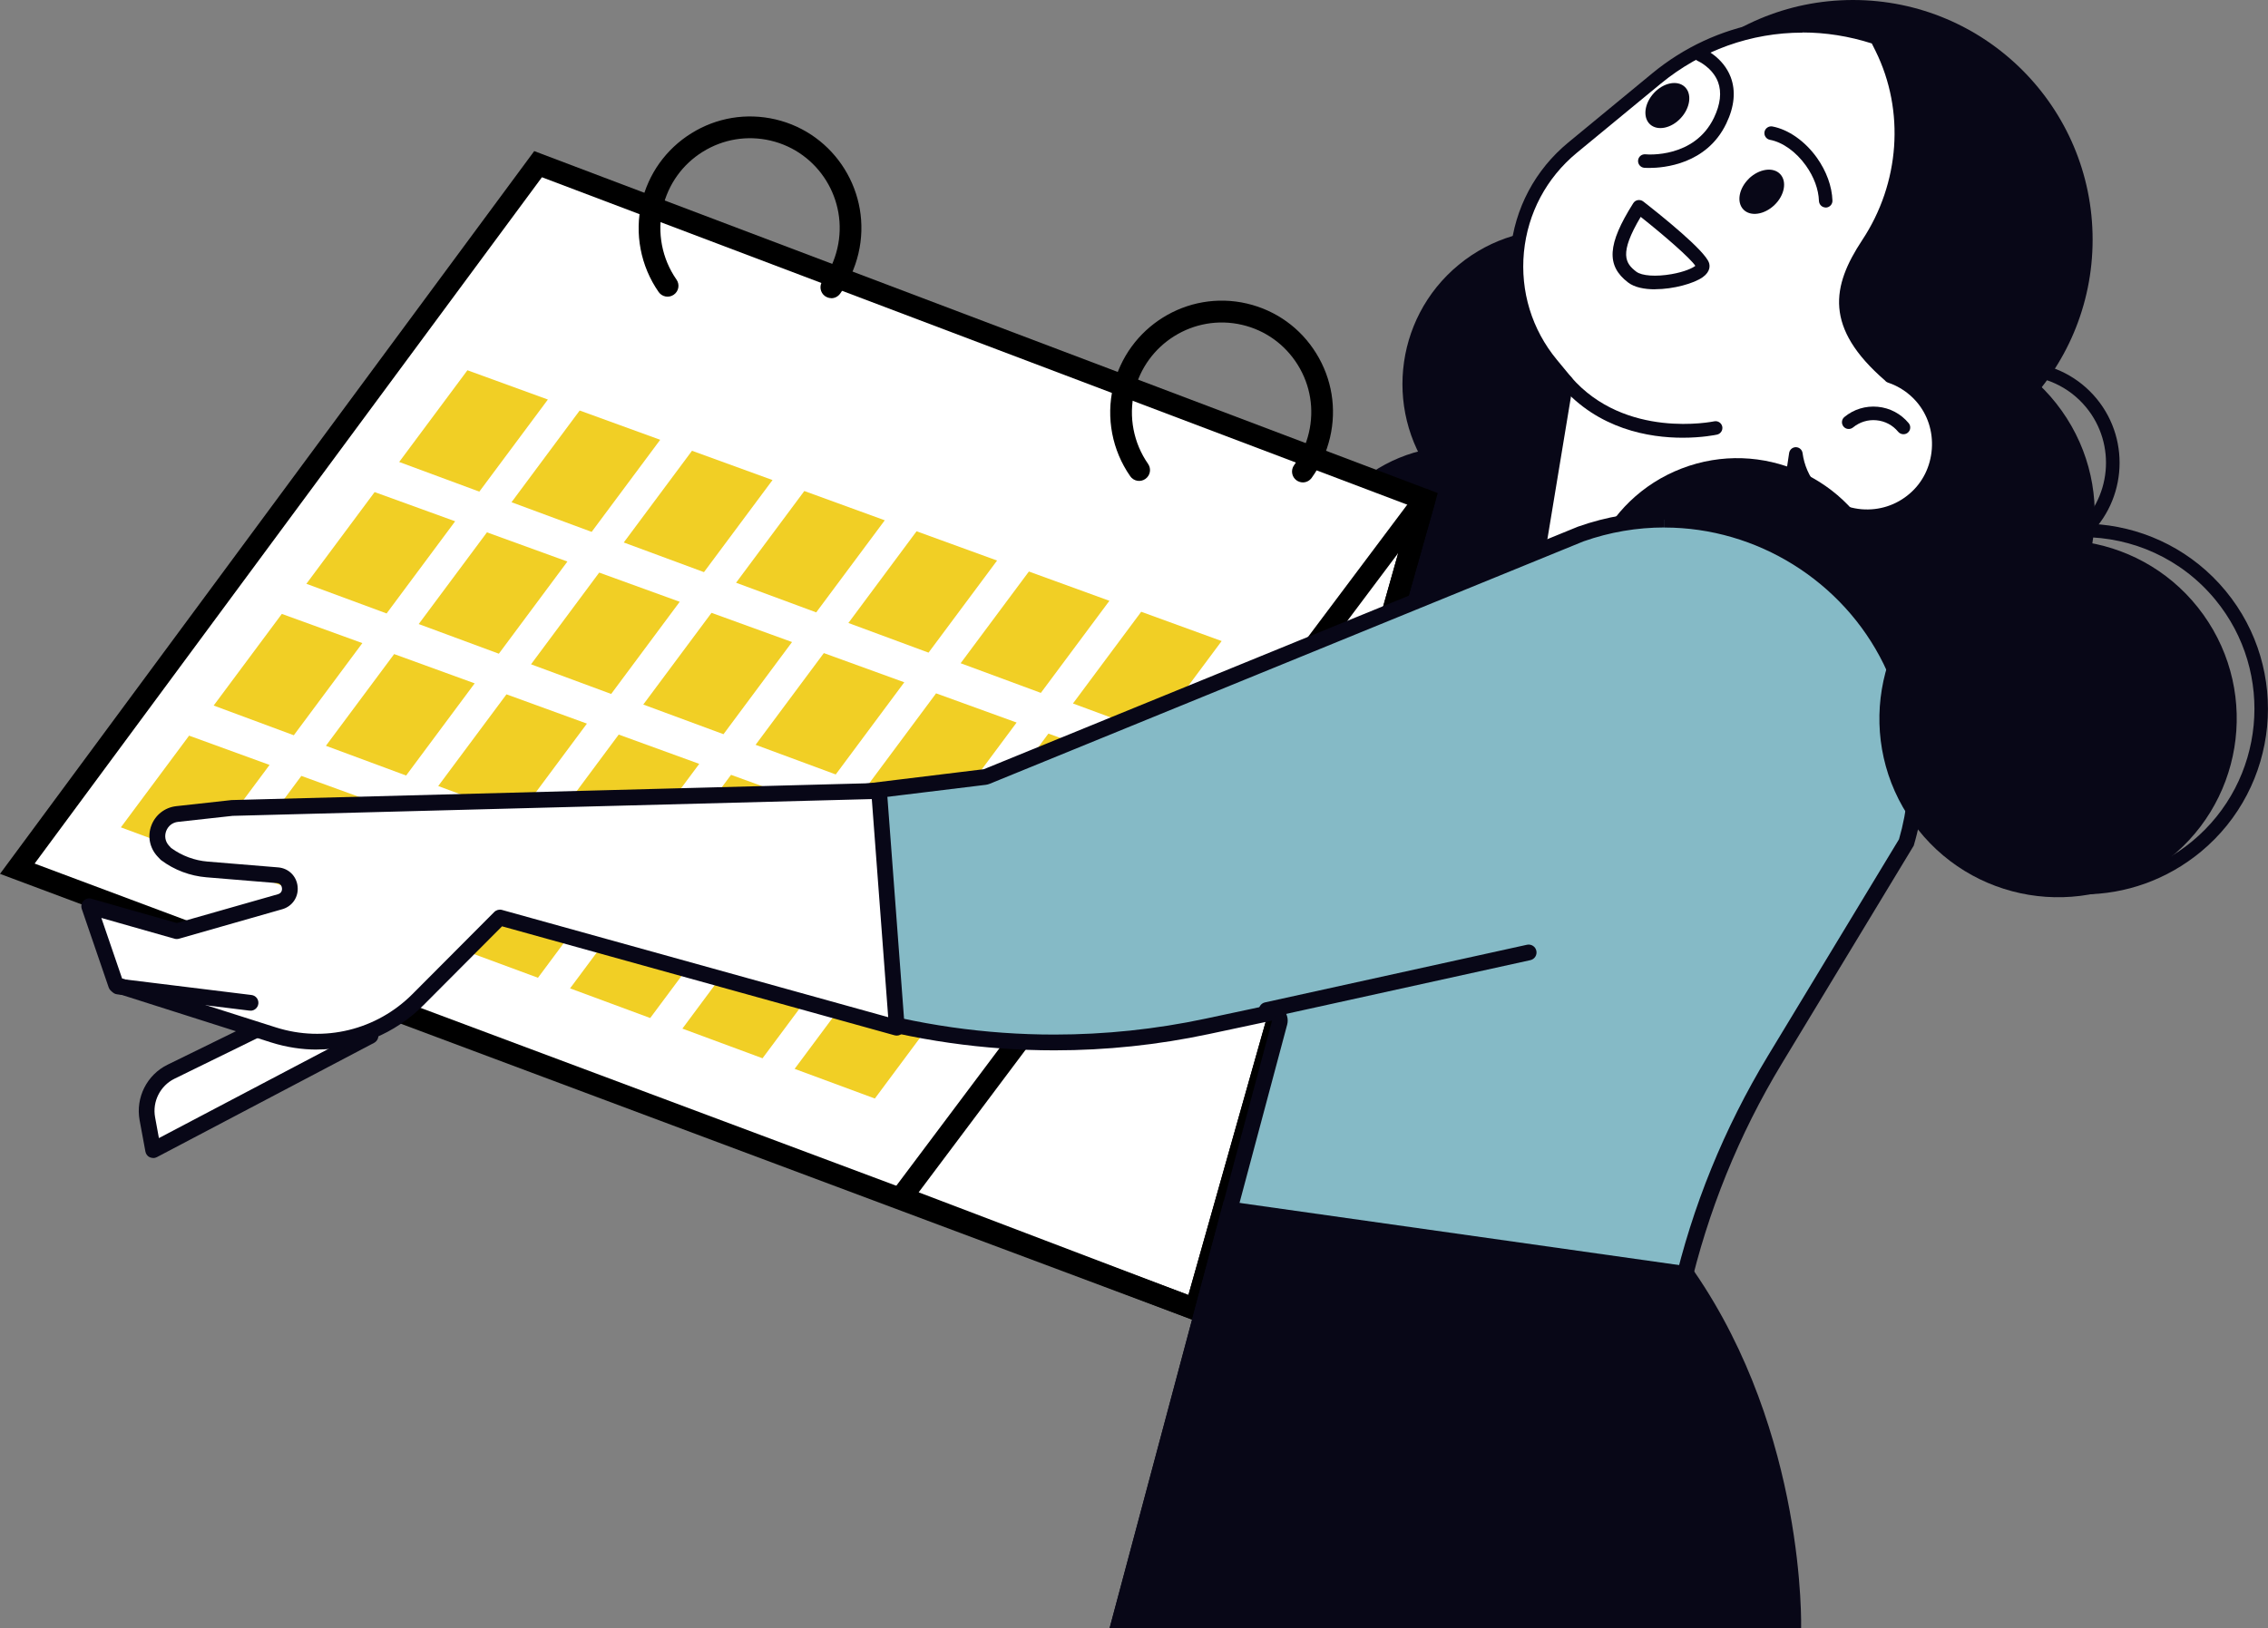 <?xml version="1.0" encoding="UTF-8"?>
<svg id="_Layer_" data-name="&amp;lt;Layer&amp;gt;" xmlns="http://www.w3.org/2000/svg" viewBox="0 0 297.43 213.57">
  <rect x="0" y="0" width="297.43" height="213.57" fill="#808080" stroke="none"/>
  <defs>
    <style>
      .cls-1 {
        fill: #f1cf25;
      }

      .cls-2 {
        fill: #fff;
      }

      .cls-3 {
        fill: #080717;
      }

      .cls-4 {
        fill: #85bac6;
      }
    </style>
  </defs>
  <g>
    <path class="cls-3" d="m217.07,66c-8.63,7.12-21.4,5.89-28.52-2.74-7.12-8.63-5.89-21.4,2.74-28.52,8.63-7.12,21.4-5.89,28.52,2.74s5.89,21.4-2.74,28.52Z"/>
    <circle class="cls-3" cx="191.23" cy="78.79" r="20.26" transform="translate(-11.41 37.37) rotate(-10.84)"/>
    <circle class="cls-3" cx="251.29" cy="67.47" r="23.43" transform="translate(7.41 158.15) rotate(-35.43)"/>
    <path class="cls-3" d="m264.74,73.95c-3.82,0-7.61-1.64-10.23-4.81-2.25-2.73-3.3-6.17-2.96-9.69.34-3.52,2.03-6.7,4.76-8.95,5.63-4.64,13.99-3.84,18.64,1.79,4.64,5.63,3.84,13.99-1.79,18.64h0c-2.46,2.03-5.44,3.02-8.41,3.02Zm-.02-24.69c-2.57,0-5.15.86-7.28,2.61-2.36,1.95-3.82,4.7-4.12,7.74-.29,3.05.62,6.03,2.57,8.39,4.02,4.88,11.26,5.57,16.13,1.55h0c4.88-4.02,5.57-11.26,1.55-16.13-2.26-2.74-5.55-4.16-8.85-4.16Zm7.87,20.98h0,0Z"/>
    <circle class="cls-3" cx="243" cy="31.43" r="31.43"/>
    <g>
      <path class="cls-2" d="m251.99,52.12c-1.14-1.31-2.57-2.23-4.11-2.75h.01c-7.6-6.54-6.91-11.36-2.94-17.35,5.08-7.68,5.89-17.42,1.81-25.68l-.66-1.34c-9.56-3.21-20.51-1.59-28.86,5.3l-11.02,9.08c-8.59,7.09-9.82,19.8-2.73,28.39l1.95,2.36-4.48,27.11-4.07,20.51,33.14-1.5,5.49-36.67c.23,1.68.9,3.33,2.06,4.73,3.36,4.08,9.42,4.61,13.45,1.14,3.89-3.35,4.33-9.44.97-13.32Z"/>
      <path class="cls-3" d="m196.89,98.63c-.26,0-.5-.11-.67-.31-.18-.21-.25-.49-.2-.75l4.07-20.51,4.41-26.68-1.69-2.05c-3.58-4.34-5.25-9.81-4.71-15.41.54-5.6,3.23-10.65,7.57-14.23l11.02-9.08c8.33-6.86,19.43-8.9,29.71-5.46.22.08.41.24.52.45l.66,1.34c4.14,8.39,3.43,18.57-1.87,26.57-3.76,5.68-4.44,9.93,2.68,16.09,1.66.6,3.15,1.62,4.29,2.94h0c1.78,2.06,2.65,4.73,2.45,7.51-.2,2.78-1.45,5.29-3.51,7.07-2.12,1.83-4.83,2.71-7.62,2.47-2.79-.24-5.31-1.56-7.09-3.72-.39-.48-.74-.99-1.04-1.52l-4.94,33.03c-.06.42-.41.74-.84.76l-33.14,1.5s-.03,0-.04,0ZM236.37,4.28c-6.69,0-13.23,2.3-18.57,6.69l-11.02,9.08c-3.97,3.28-6.43,7.9-6.93,13.03-.49,5.13,1.04,10.14,4.32,14.11l1.95,2.36c.16.2.23.46.19.71l-4.48,27.11-3.85,19.42,31.27-1.42,5.38-35.95c.07-.44.44-.76.88-.76h0c.44,0,.82.33.88.77.21,1.58.86,3.07,1.87,4.29,1.48,1.79,3.56,2.88,5.87,3.08,2.31.19,4.55-.53,6.31-2.05,1.7-1.46,2.73-3.54,2.9-5.85.17-2.31-.55-4.52-2.02-6.22h0c-.99-1.14-2.27-2-3.72-2.49-.16-.05-.3-.15-.4-.28-8-6.93-6.98-12.37-2.99-18.41,4.95-7.47,5.62-16.98,1.76-24.8l-.5-1c-3-.96-6.06-1.44-9.1-1.44Z"/>
    </g>
    <path class="cls-3" d="m229.37,23.42c-1.33,1.28-1.66,3.1-.74,4.06.92.96,2.75.69,4.08-.59,1.33-1.28,1.66-3.1.74-4.06-.92-.96-2.75-.69-4.09.59Z"/>
    <path class="cls-3" d="m217.04,37.95c-1.39,0-2.68-.25-3.52-.89-2.91-2.21-2.73-5.03.67-10.41.13-.21.35-.36.6-.4.25-.04.5.02.7.17,2.41,1.88,8.09,6.44,8.63,8.05.11.32.24,1.13-.82,1.89-1.15.82-3.84,1.58-6.25,1.58Zm-1.87-9.51c-2.89,4.85-2.02,6.1-.58,7.2.73.55,2.58.68,4.62.32,1.71-.3,2.77-.8,3.12-1.09-.66-1-3.98-3.9-7.16-6.42Z"/>
    <path class="cls-3" d="m239.43,27.22c-.48,0-.87-.38-.89-.86-.05-1.51-.65-3.16-1.71-4.64-1.28-1.8-3.05-3.07-4.72-3.38-.48-.09-.8-.56-.71-1.04.09-.48.56-.8,1.04-.71,2.11.4,4.29,1.94,5.83,4.1,1.25,1.76,1.98,3.76,2.04,5.62.02.49-.37.9-.86.92,0,0-.02,0-.03,0Z"/>
    <path class="cls-3" d="m216.89,12.21c-1.25,1.36-1.48,3.2-.5,4.1.98.9,2.79.53,4.04-.83s1.48-3.2.5-4.1-2.79-.53-4.04.83Z"/>
    <path class="cls-3" d="m220.68,57.42c-4.38,0-11.06-1.09-16.01-6.83-.32-.37-.28-.93.09-1.25.37-.32.93-.28,1.25.09,7.13,8.26,18.68,5.86,18.79,5.84.48-.1.95.2,1.06.68.1.48-.2.95-.68,1.06-.19.04-1.96.41-4.52.41Z"/>
    <path class="cls-3" d="m249.62,56.96c-.26,0-.51-.11-.69-.32-.71-.87-1.72-1.4-2.84-1.51-1.12-.11-2.21.23-3.08.94-.38.31-.94.26-1.25-.12-.31-.38-.26-.94.12-1.25,1.23-1.02,2.79-1.49,4.38-1.34,1.59.15,3.03.92,4.05,2.15.31.38.26.94-.12,1.25-.17.14-.37.2-.57.2Z"/>
    <path class="cls-3" d="m216.27,22.03c-.4,0-.64-.02-.65-.02-.49-.05-.84-.48-.8-.97.05-.49.47-.84.97-.8.26.03,6.42.53,8.98-4.79.85-1.77,1.03-3.35.54-4.68-.72-1.91-2.63-2.76-2.65-2.77-.45-.19-.66-.71-.47-1.17.19-.45.71-.66,1.16-.47.11.04,2.62,1.13,3.62,3.76.68,1.81.49,3.86-.59,6.1-2.57,5.34-8.19,5.81-10.1,5.81Z"/>
    <circle class="cls-3" cx="227.81" cy="80.38" r="20.26" transform="translate(-13.67 87.13) rotate(-21.04)"/>
  </g>
  <g>
    <g>
      <polygon class="cls-2" points="70.57 21.53 186.83 65.55 156.8 171.75 2.27 113.95 70.57 21.53"/>
      <path d="m157.75,173.63L0,114.63,70.06,19.82l118.49,44.86-30.8,108.95ZM4.54,113.28l151.31,56.59,29.25-103.46L71.07,23.25,4.54,113.28Z"/>
    </g>
    <path d="m156.8,173.18c-.17,0-.34-.03-.51-.09l-38.61-14.7c-.42-.16-.74-.51-.86-.94s-.04-.89.23-1.25l68.63-91.51c.41-.55,1.16-.72,1.77-.42.62.3.93,1,.74,1.67l-30.02,106.2c-.11.38-.37.71-.73.89-.2.1-.42.15-.64.15Zm-36.33-16.78l35.38,13.47,27.52-97.33-62.9,83.87Z"/>
    <path d="m109.03,39.11c-.29,0-.58-.09-.84-.27-.64-.46-.78-1.35-.32-1.99.93-1.28,1.58-2.71,1.94-4.26,1.48-6.33-2.46-12.68-8.77-14.15-3.06-.71-6.21-.19-8.88,1.47-2.67,1.66-4.53,4.27-5.25,7.34-.76,3.25-.1,6.69,1.81,9.43.45.65.29,1.53-.36,1.98-.65.45-1.53.29-1.98-.35-2.37-3.4-3.19-7.67-2.24-11.71.89-3.81,3.2-7.04,6.52-9.11,3.32-2.07,7.24-2.71,11.03-1.83,7.84,1.83,12.73,9.72,10.89,17.58-.45,1.92-1.26,3.7-2.41,5.29-.28.38-.71.59-1.15.59Z"/>
    <path d="m170.87,63.28c-.29,0-.58-.09-.84-.27-.64-.46-.78-1.35-.32-1.99.93-1.28,1.58-2.71,1.94-4.26.72-3.07.2-6.23-1.46-8.9-1.66-2.67-4.25-4.54-7.31-5.25-6.31-1.47-12.65,2.48-14.13,8.81-.76,3.25-.1,6.69,1.81,9.43.45.65.29,1.53-.36,1.98-.65.45-1.53.29-1.98-.36-2.37-3.4-3.19-7.67-2.24-11.71,1.84-7.86,9.71-12.77,17.55-10.94,3.8.89,7.03,3.21,9.08,6.53,2.06,3.32,2.7,7.25,1.81,11.05-.45,1.92-1.26,3.7-2.41,5.29-.28.38-.71.59-1.15.59Z"/>
    <g>
      <polygon class="cls-1" points="71.85 52.41 61.3 48.57 52.35 60.6 62.86 64.49 71.85 52.41"/>
      <polygon class="cls-1" points="86.58 57.69 76.02 53.85 67.08 65.88 77.59 69.77 86.58 57.69"/>
      <polygon class="cls-1" points="101.31 62.97 90.75 59.13 81.8 71.16 92.32 75.05 101.31 62.97"/>
      <polygon class="cls-1" points="116.03 68.25 105.48 64.41 96.53 76.44 107.04 80.33 116.03 68.25"/>
      <polygon class="cls-1" points="130.76 73.53 120.2 69.69 111.26 81.72 121.77 85.61 130.76 73.53"/>
      <polygon class="cls-1" points="145.49 78.81 134.93 74.97 125.98 87 136.5 90.89 145.49 78.81"/>
      <polygon class="cls-1" points="160.21 84.09 149.66 80.25 140.71 92.28 151.22 96.17 160.21 84.09"/>
    </g>
    <g>
      <polygon class="cls-1" points="59.69 68.38 49.13 64.55 40.18 76.58 50.7 80.47 59.69 68.38"/>
      <polygon class="cls-1" points="74.41 73.66 63.86 69.83 54.91 81.86 65.42 85.75 74.41 73.66"/>
      <polygon class="cls-1" points="89.14 78.94 78.58 75.11 69.64 87.14 80.15 91.03 89.14 78.94"/>
      <polygon class="cls-1" points="103.87 84.22 93.31 80.39 84.36 92.42 94.88 96.31 103.87 84.22"/>
      <polygon class="cls-1" points="118.59 89.5 108.04 85.67 99.09 97.7 109.6 101.59 118.59 89.5"/>
      <polygon class="cls-1" points="133.32 94.78 122.76 90.95 113.82 102.98 124.33 106.87 133.32 94.78"/>
      <polygon class="cls-1" points="148.05 100.06 137.49 96.23 128.54 108.26 139.06 112.15 148.05 100.06"/>
    </g>
    <g>
      <polygon class="cls-1" points="47.52 84.36 36.96 80.53 28.02 92.55 38.53 96.45 47.52 84.36"/>
      <polygon class="cls-1" points="62.25 89.64 51.69 85.8 42.74 97.83 53.26 101.73 62.25 89.64"/>
      <polygon class="cls-1" points="76.97 94.92 66.42 91.08 57.47 103.11 67.98 107.01 76.97 94.92"/>
      <polygon class="cls-1" points="91.7 100.2 81.14 96.36 72.2 108.39 82.71 112.29 91.7 100.2"/>
      <polygon class="cls-1" points="106.43 105.48 95.87 101.64 86.92 113.67 97.44 117.57 106.43 105.48"/>
      <polygon class="cls-1" points="121.15 110.76 110.6 106.92 101.65 118.95 112.17 122.85 121.15 110.76"/>
      <polygon class="cls-1" points="135.88 116.04 125.33 112.2 116.38 124.23 126.89 128.13 135.88 116.04"/>
    </g>
    <g>
      <polygon class="cls-1" points="35.35 100.34 24.8 96.5 15.85 108.53 26.36 112.42 35.35 100.34"/>
      <polygon class="cls-1" points="50.08 105.62 39.52 101.78 30.58 113.81 41.09 117.7 50.08 105.62"/>
      <polygon class="cls-1" points="64.81 110.9 54.25 107.06 45.3 119.09 55.82 122.98 64.81 110.9"/>
      <polygon class="cls-1" points="79.53 116.18 68.98 112.34 60.03 124.37 70.55 128.26 79.53 116.18"/>
      <polygon class="cls-1" points="94.26 121.46 83.71 117.62 74.76 129.65 85.27 133.54 94.26 121.46"/>
      <polygon class="cls-1" points="108.99 126.74 98.43 122.9 89.49 134.93 100 138.82 108.99 126.74"/>
      <polygon class="cls-1" points="123.71 132.02 113.16 128.18 104.21 140.21 114.73 144.1 123.71 132.02"/>
    </g>
  </g>
  <g>
    <path class="cls-4" d="m146.86,212.53l20.95-78.39c.09-.35,0-.72-.25-.98-.2-.21-.47-.32-.75-.32-.07,0-.14,0-.21.02l-8.31,1.77c-6.56,1.4-13.29,2.1-20,2.1-9.14,0-18.23-1.3-27-3.87l-4.03-1.18-5.16-26.46,27.07-3.3c.09-.01.18-.03.27-.07l77.92-31.82c3.51-1.24,7.21-1.87,10.95-1.87,12.5,0,24.15,7.25,29.66,18.48,3.66,7.44,4.38,15.91,2.05,23.87l-17.23,28.47c-11.48,18.98-16.49,40.68-14.48,62.77l.98,10.79h-72.41Z"/>
    <path class="cls-3" d="m218.29,67.13v2.07c12.11,0,23.39,7.03,28.73,17.9,3.52,7.17,4.24,15.32,2.02,22.99l-17.16,28.36c-11.6,19.16-16.65,41.09-14.63,63.39l.88,9.67h-69.93l20.6-77.1c.19-.69,0-1.44-.5-1.96-.39-.42-.94-.64-1.5-.64-.14,0-.29.01-.43.05l-8.31,1.77c-6.49,1.38-13.15,2.08-19.79,2.08-9.04,0-18.03-1.29-26.71-3.83l-3.43-1-4.83-24.76,25.97-3.17c.18-.02.36-.07.53-.14l77.87-31.8c3.43-1.21,7-1.82,10.61-1.82v-2.07h0Zm0,0c-3.77,0-7.6.63-11.34,1.95l-77.92,31.82-28.17,3.44,5.5,28.17,4.64,1.36c8.9,2.6,18.09,3.91,27.29,3.91,6.77,0,13.55-.71,20.22-2.13l8.31-1.77-21.3,79.7h74.89l-1.08-11.92c-1.97-21.71,3.05-43.48,14.34-62.14l17.3-28.59c2.44-8.22,1.7-17.05-2.08-24.74h0c-5.87-11.95-17.92-19.06-30.59-19.06h0Z"/>
  </g>
  <g>
    <path class="cls-2" d="m200.47,124.94l-34.35,7.56,34.35-7.56Z"/>
    <path class="cls-3" d="m166.12,133.53c-.47,0-.9-.33-1.01-.81-.12-.56.23-1.11.79-1.23l34.35-7.56c.56-.12,1.11.23,1.23.79.12.56-.23,1.11-.79,1.23l-34.35,7.56c-.08.02-.15.02-.22.02Z"/>
  </g>
  <g>
    <path class="cls-2" d="m37.36,133.27l-14.93,7.31c-2.3,1.13-3.58,3.65-3.11,6.18l.76,4.11,28.5-15-11.22-2.6Z"/>
    <path class="cls-3" d="m20.08,151.9c-.15,0-.31-.04-.45-.1-.3-.14-.5-.42-.56-.74l-.76-4.11c-.55-2.97.96-5.97,3.67-7.29l14.93-7.31c.21-.1.46-.13.69-.08l11.22,2.6c.42.1.74.45.79.87.06.43-.16.84-.54,1.05l-28.5,15c-.15.08-.32.12-.48.12Zm17.41-17.55l-14.6,7.15c-1.88.92-2.93,3-2.55,5.06l.5,2.73,24.8-13.05-8.16-1.89Z"/>
  </g>
  <g>
    <path class="cls-2" d="m21.43,111.65l.35.37c1.57,1.17,3.44,1.87,5.4,2.03l9.23.76c1.97.16,2.24,2.93.34,3.48l-13.55,3.87-11.5-3.27,3.53,10.3,20.64,6.57c6.69,2.13,14,.34,18.95-4.63l10.73-10.77,52.07,14.46-2.33-31.06-84.8,2.23-7.25.8c-2.37.26-3.43,3.11-1.81,4.86Z"/>
    <path class="cls-3" d="m41.58,137.68c-2.01,0-4.04-.31-6.03-.94l-20.64-6.57c-.31-.1-.56-.34-.66-.65l-3.53-10.3c-.12-.36-.04-.77.23-1.05s.66-.39,1.03-.28l11.21,3.19,13.26-3.78c.55-.16.55-.64.53-.79-.01-.14-.1-.62-.68-.67l-9.23-.76c-2.15-.18-4.2-.95-5.93-2.24-.05-.04-.1-.08-.14-.13l-.35-.37c-1.02-1.1-1.33-2.65-.8-4.05.52-1.4,1.77-2.37,3.26-2.54l7.25-.8,84.89-2.24c.56-.06,1.02.41,1.06.96l2.33,31.06c.02.33-.11.66-.38.88-.26.21-.61.29-.93.2l-51.49-14.3-10.3,10.34c-3.78,3.79-8.81,5.82-13.97,5.82Zm-25.54-9.32l20.14,6.41c6.35,2.02,13.21.34,17.91-4.37l10.73-10.77c.26-.26.65-.37,1.01-.27l50.65,14.07-2.15-28.61-83.82,2.2-7.17.79c-.72.08-1.29.53-1.55,1.21-.25.68-.11,1.39.38,1.92h0l.28.3c1.4,1.02,3.06,1.64,4.79,1.78l9.23.76c1.38.11,2.43,1.15,2.56,2.52.14,1.37-.7,2.6-2.02,2.97l-13.55,3.87c-.18.05-.38.05-.57,0l-9.6-2.73,2.72,7.94Z"/>
  </g>
  <g>
    <path class="cls-2" d="m32.86,131.54l-17.38-2.14,17.38,2.14Z"/>
    <path class="cls-3" d="m32.86,132.57s-.09,0-.13,0l-17.38-2.14c-.57-.07-.97-.58-.9-1.15.07-.57.6-.96,1.15-.9l17.38,2.14c.57.07.97.58.9,1.15-.06.52-.51.91-1.02.91Z"/>
  </g>
  <circle class="cls-3" cx="269.9" cy="94.25" r="23.43" transform="translate(-4.45 174.65) rotate(-35.58)"/>
  <path class="cls-3" d="m273.16,117.32c-.79,0-1.58-.04-2.37-.11-6.47-.62-12.3-3.73-16.44-8.74-8.53-10.35-7.05-25.71,3.29-34.24,10.35-8.53,25.71-7.05,34.24,3.29,8.53,10.35,7.05,25.71-3.29,34.24h0c-4.4,3.62-9.8,5.56-15.43,5.56Zm-.06-46.86c-5.05,0-10.13,1.68-14.32,5.14-9.59,7.91-10.96,22.14-3.05,31.73,3.83,4.65,9.24,7.52,15.23,8.1,5.99.58,11.85-1.21,16.5-5.05,9.59-7.91,10.96-22.14,3.05-31.73-4.45-5.4-10.91-8.19-17.41-8.19Zm14.93,40.61h0,0Z"/>
  <path class="cls-3" d="m236.2,213.57s.69-25.42-14.02-46.79c-.26-.39-.41-.61-.41-.61l-61.28-8.67-14.98,56.07h90.69Z"/>
</svg>